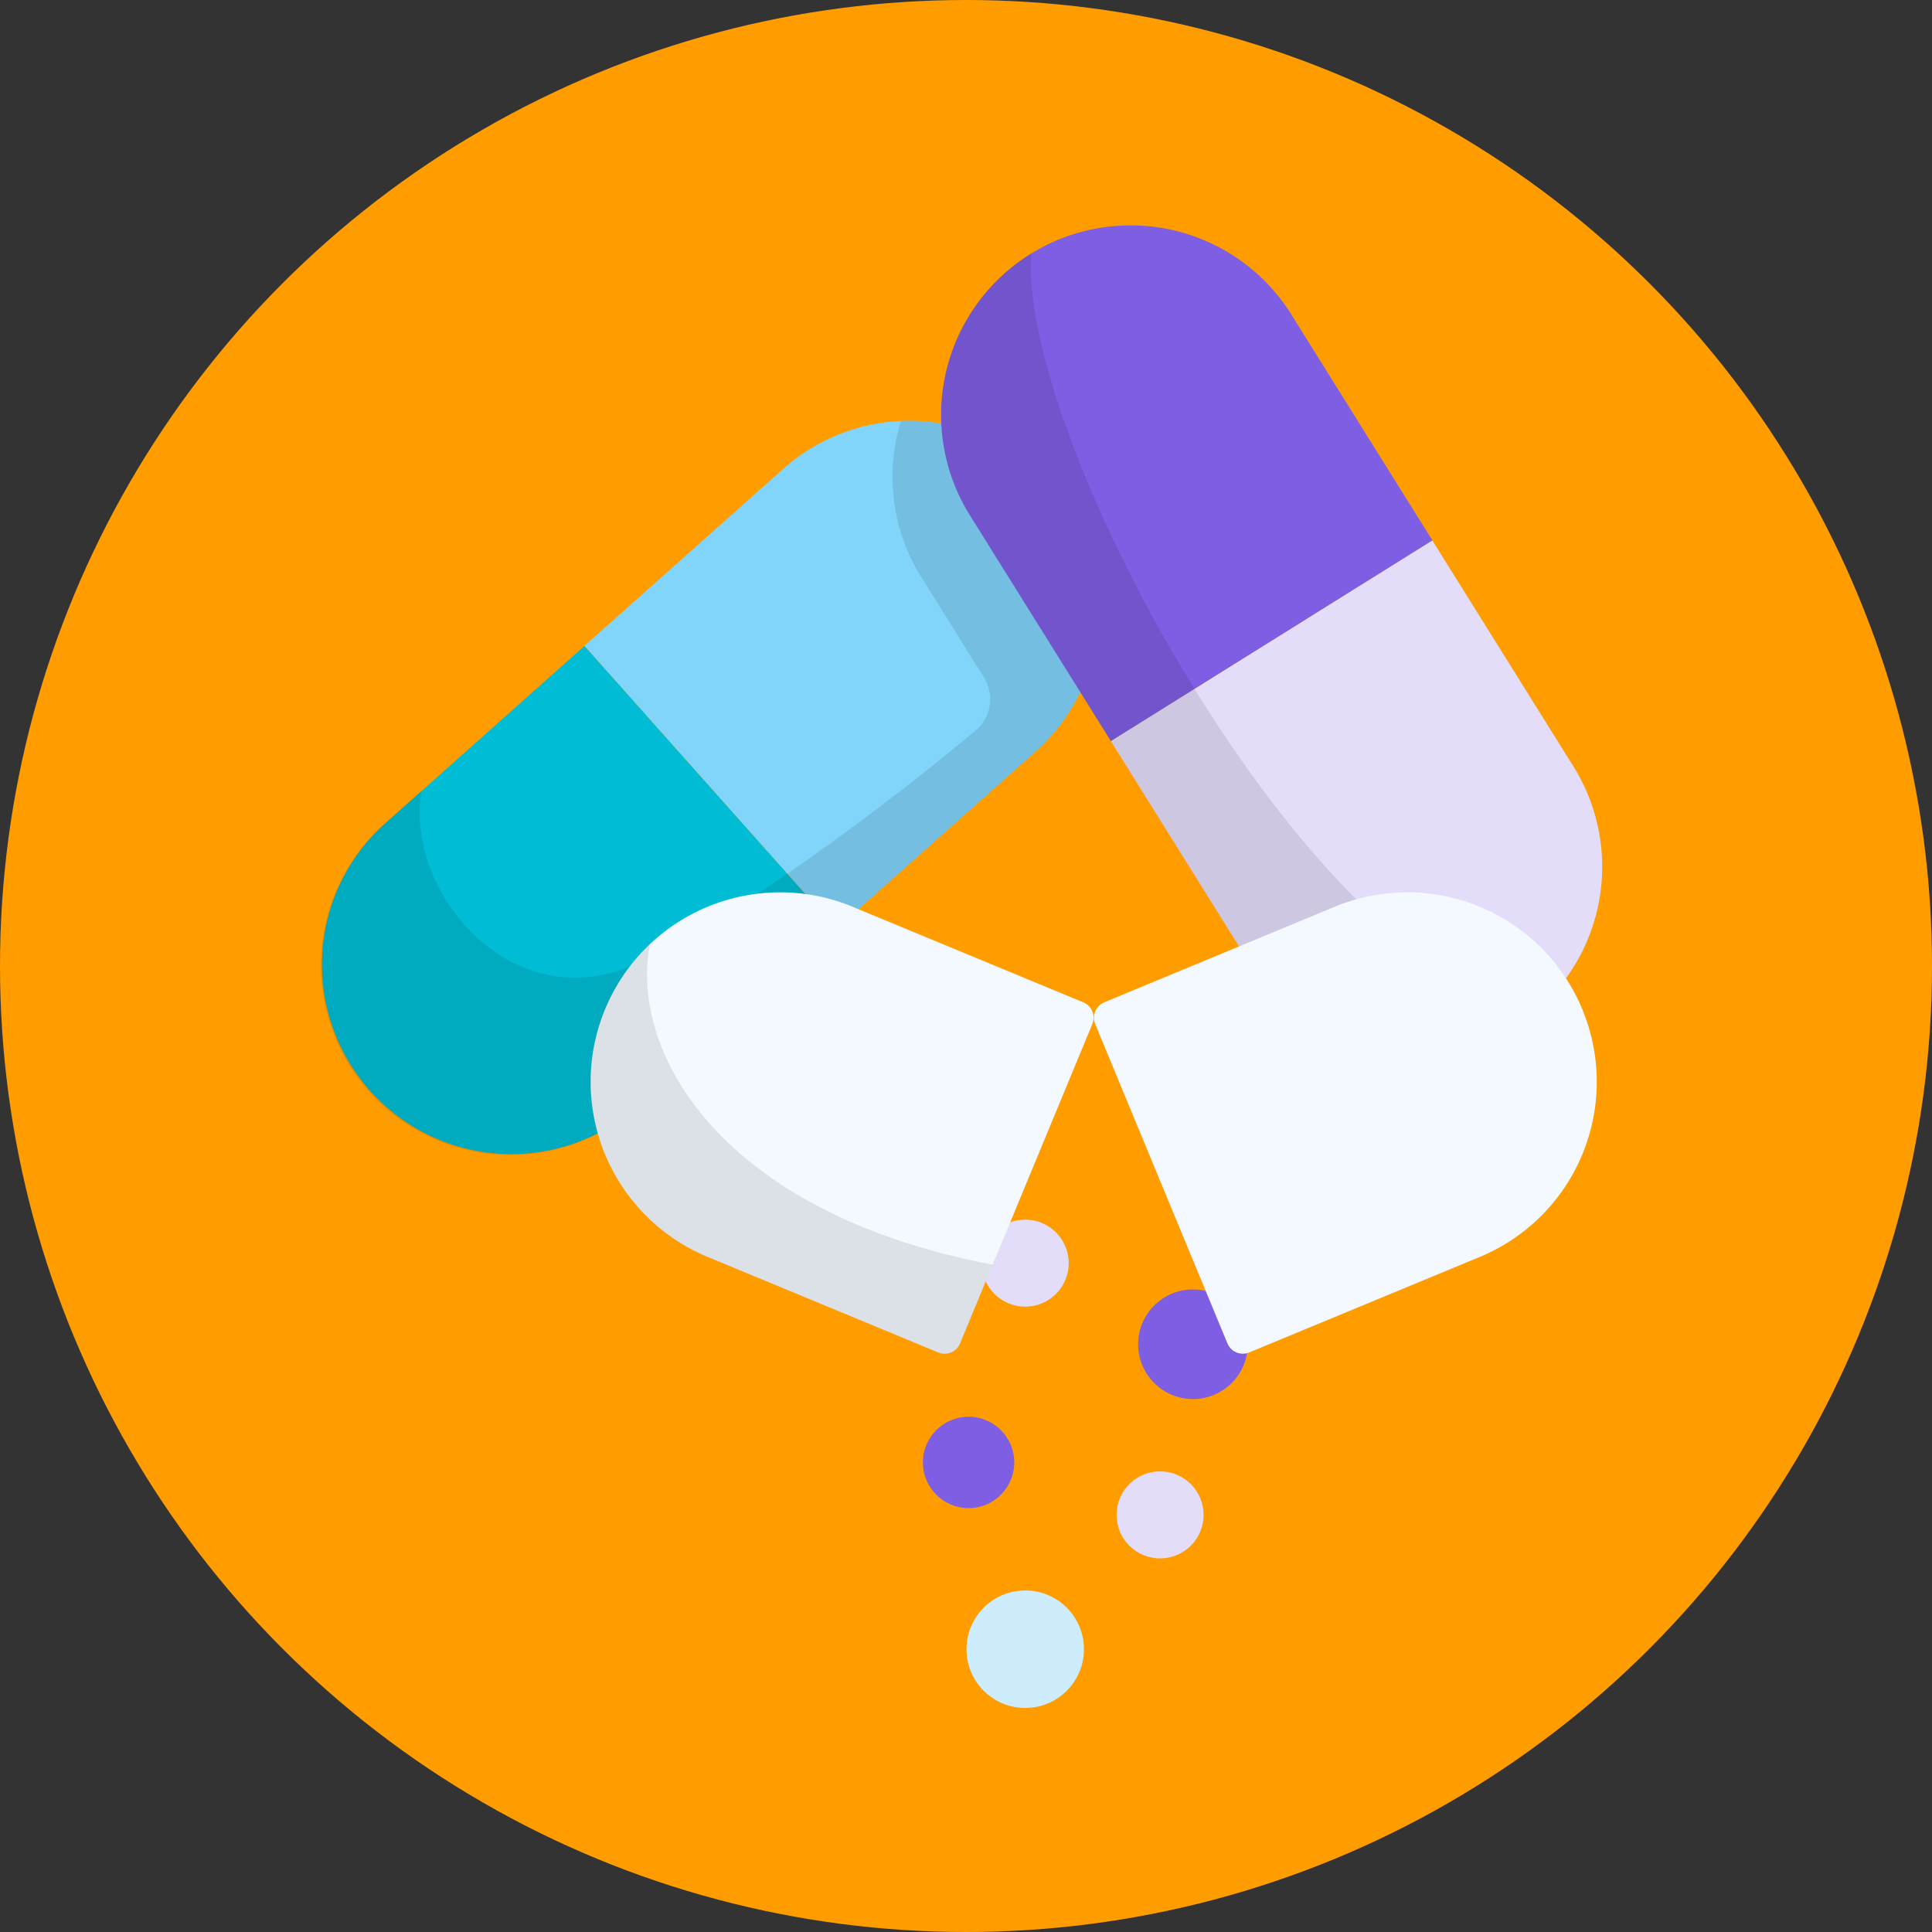 <svg xmlns="http://www.w3.org/2000/svg" width="60" height="60" viewBox="0 0 60 60">
  <rect x="0" y="0" width="60" height="60" fill="#333333" stroke="none"/>
  <g id="Grupo_74495" data-name="Grupo 74495" transform="translate(-310 -10881.383)">
    <circle id="Elipse_3975" data-name="Elipse 3975" cx="30" cy="30" r="30" transform="translate(310 10881.383)" fill="#ff9d00"/>
    <g id="Grupo_70485" data-name="Grupo 70485" transform="translate(285.063 10888.383)">
      <circle id="Elipse_4111" data-name="Elipse 4111" cx="1.419" cy="1.419" r="1.419" transform="translate(53.598 36.998)" fill="#7e5ee3"/>
      <g id="Grupo_70485-2" data-name="Grupo 70485" transform="translate(55.425 30.877)">
        <circle id="Elipse_4112" data-name="Elipse 4112" cx="1.351" cy="1.351" r="1.351" transform="translate(4.188 7.818)" fill="#e4ddfa"/>
        <circle id="Elipse_4113" data-name="Elipse 4113" cx="1.351" cy="1.351" r="1.351" transform="translate(0)" fill="#e4ddfa"/>
      </g>
      <circle id="Elipse_4114" data-name="Elipse 4114" cx="1.702" cy="1.702" r="1.702" transform="translate(60.283 33.045)" fill="#7e5ee3"/>
      <circle id="Elipse_4115" data-name="Elipse 4115" cx="1.824" cy="1.824" r="1.824" transform="translate(54.952 42.394)" fill="#cdedfc"/>
      <path id="Trazado_109743" data-name="Trazado 109743" d="M131.735,68.972l-6.178,5.5,7.827,8.789,6.178-5.5a5.884,5.884,0,0,0,.481-8.308h0A5.884,5.884,0,0,0,131.735,68.972Z" transform="translate(-82.471 -61.414)" fill="#81d4fa"/>
      <path id="Trazado_109744" data-name="Trazado 109744" d="M36.908,150.734l6.178-5.5,7.827,8.789-6.178,5.5a5.884,5.884,0,0,1-8.308-.481h0A5.884,5.884,0,0,1,36.908,150.734Z" transform="translate(0 -132.172)" fill="#00bcd4"/>
      <path id="Trazado_109745" data-name="Trazado 109745" d="M57.777,69.461A5.872,5.872,0,0,0,53.122,67.5a5.869,5.869,0,0,0,.632,4.844L55.7,75.461a1.271,1.271,0,0,1-.261,1.649c-3.645,3.046-8.308,6.333-10.746,7.332-3.729,1.528-6.987-2.338-6.461-5.456l-1.054.939a5.885,5.885,0,1,0,7.761,8.847l12.356-11a5.884,5.884,0,0,0,.481-8.308Z" transform="translate(-0.206 -61.422)" opacity="0.1" style="isolation: isolate"/>
      <path id="Trazado_109746" data-name="Trazado 109746" d="M249.633,9l4.381,7.017L264,9.786l-4.381-7.017A5.884,5.884,0,0,0,251.509.893h0A5.884,5.884,0,0,0,249.633,9Z" transform="translate(-194.577 0)" fill="#7e5ee3"/>
      <path id="Trazado_109747" data-name="Trazado 109747" d="M311.775,122.078l-4.381-7.017,9.983-6.232,4.381,7.017a5.884,5.884,0,0,1-1.875,8.108h0A5.884,5.884,0,0,1,311.775,122.078Z" transform="translate(-247.957 -99.043)" fill="#e4ddfa"/>
      <path id="Trazado_109748" data-name="Trazado 109748" d="M266.5,33.772a5.931,5.931,0,0,0,.741-.547c-7-1.028-16.115-17.727-15.7-23.489l-.031.018h0a5.884,5.884,0,0,0-1.875,8.108L258.395,31.9a5.884,5.884,0,0,0,8.108,1.875Z" transform="translate(-194.577 -8.861)" opacity="0.1" style="isolation: isolate"/>
      <path id="Trazado_109749" data-name="Trazado 109749" d="M131.315,241.641l7.164,2.968a.518.518,0,0,0,.677-.28l4.107-9.916a.518.518,0,0,0-.28-.677l-7.164-2.968a5.884,5.884,0,0,0-7.688,3.185h0A5.884,5.884,0,0,0,131.315,241.641Z" transform="translate(-84.404 -209.608)" fill="#f3f9ff"/>
      <path id="Trazado_109750" data-name="Trazado 109750" d="M139.157,260.6l1.012-2.442c-8.462-1.61-11.3-6.611-10.641-9.959a5.861,5.861,0,0,0-1.4,2.026h0a5.884,5.884,0,0,0,3.185,7.688l7.164,2.968A.518.518,0,0,0,139.157,260.6Z" transform="translate(-84.405 -225.882)" opacity="0.1" style="isolation: isolate"/>
      <path id="Trazado_109751" data-name="Trazado 109751" d="M313.508,241.641l-7.164,2.968a.518.518,0,0,1-.677-.28l-4.107-9.916a.518.518,0,0,1,.28-.677L309,230.768a5.884,5.884,0,0,1,7.688,3.185h0A5.884,5.884,0,0,1,313.508,241.641Z" transform="translate(-242.611 -209.608)" fill="#f3f9ff"/>
    </g>
  </g>
</svg>

